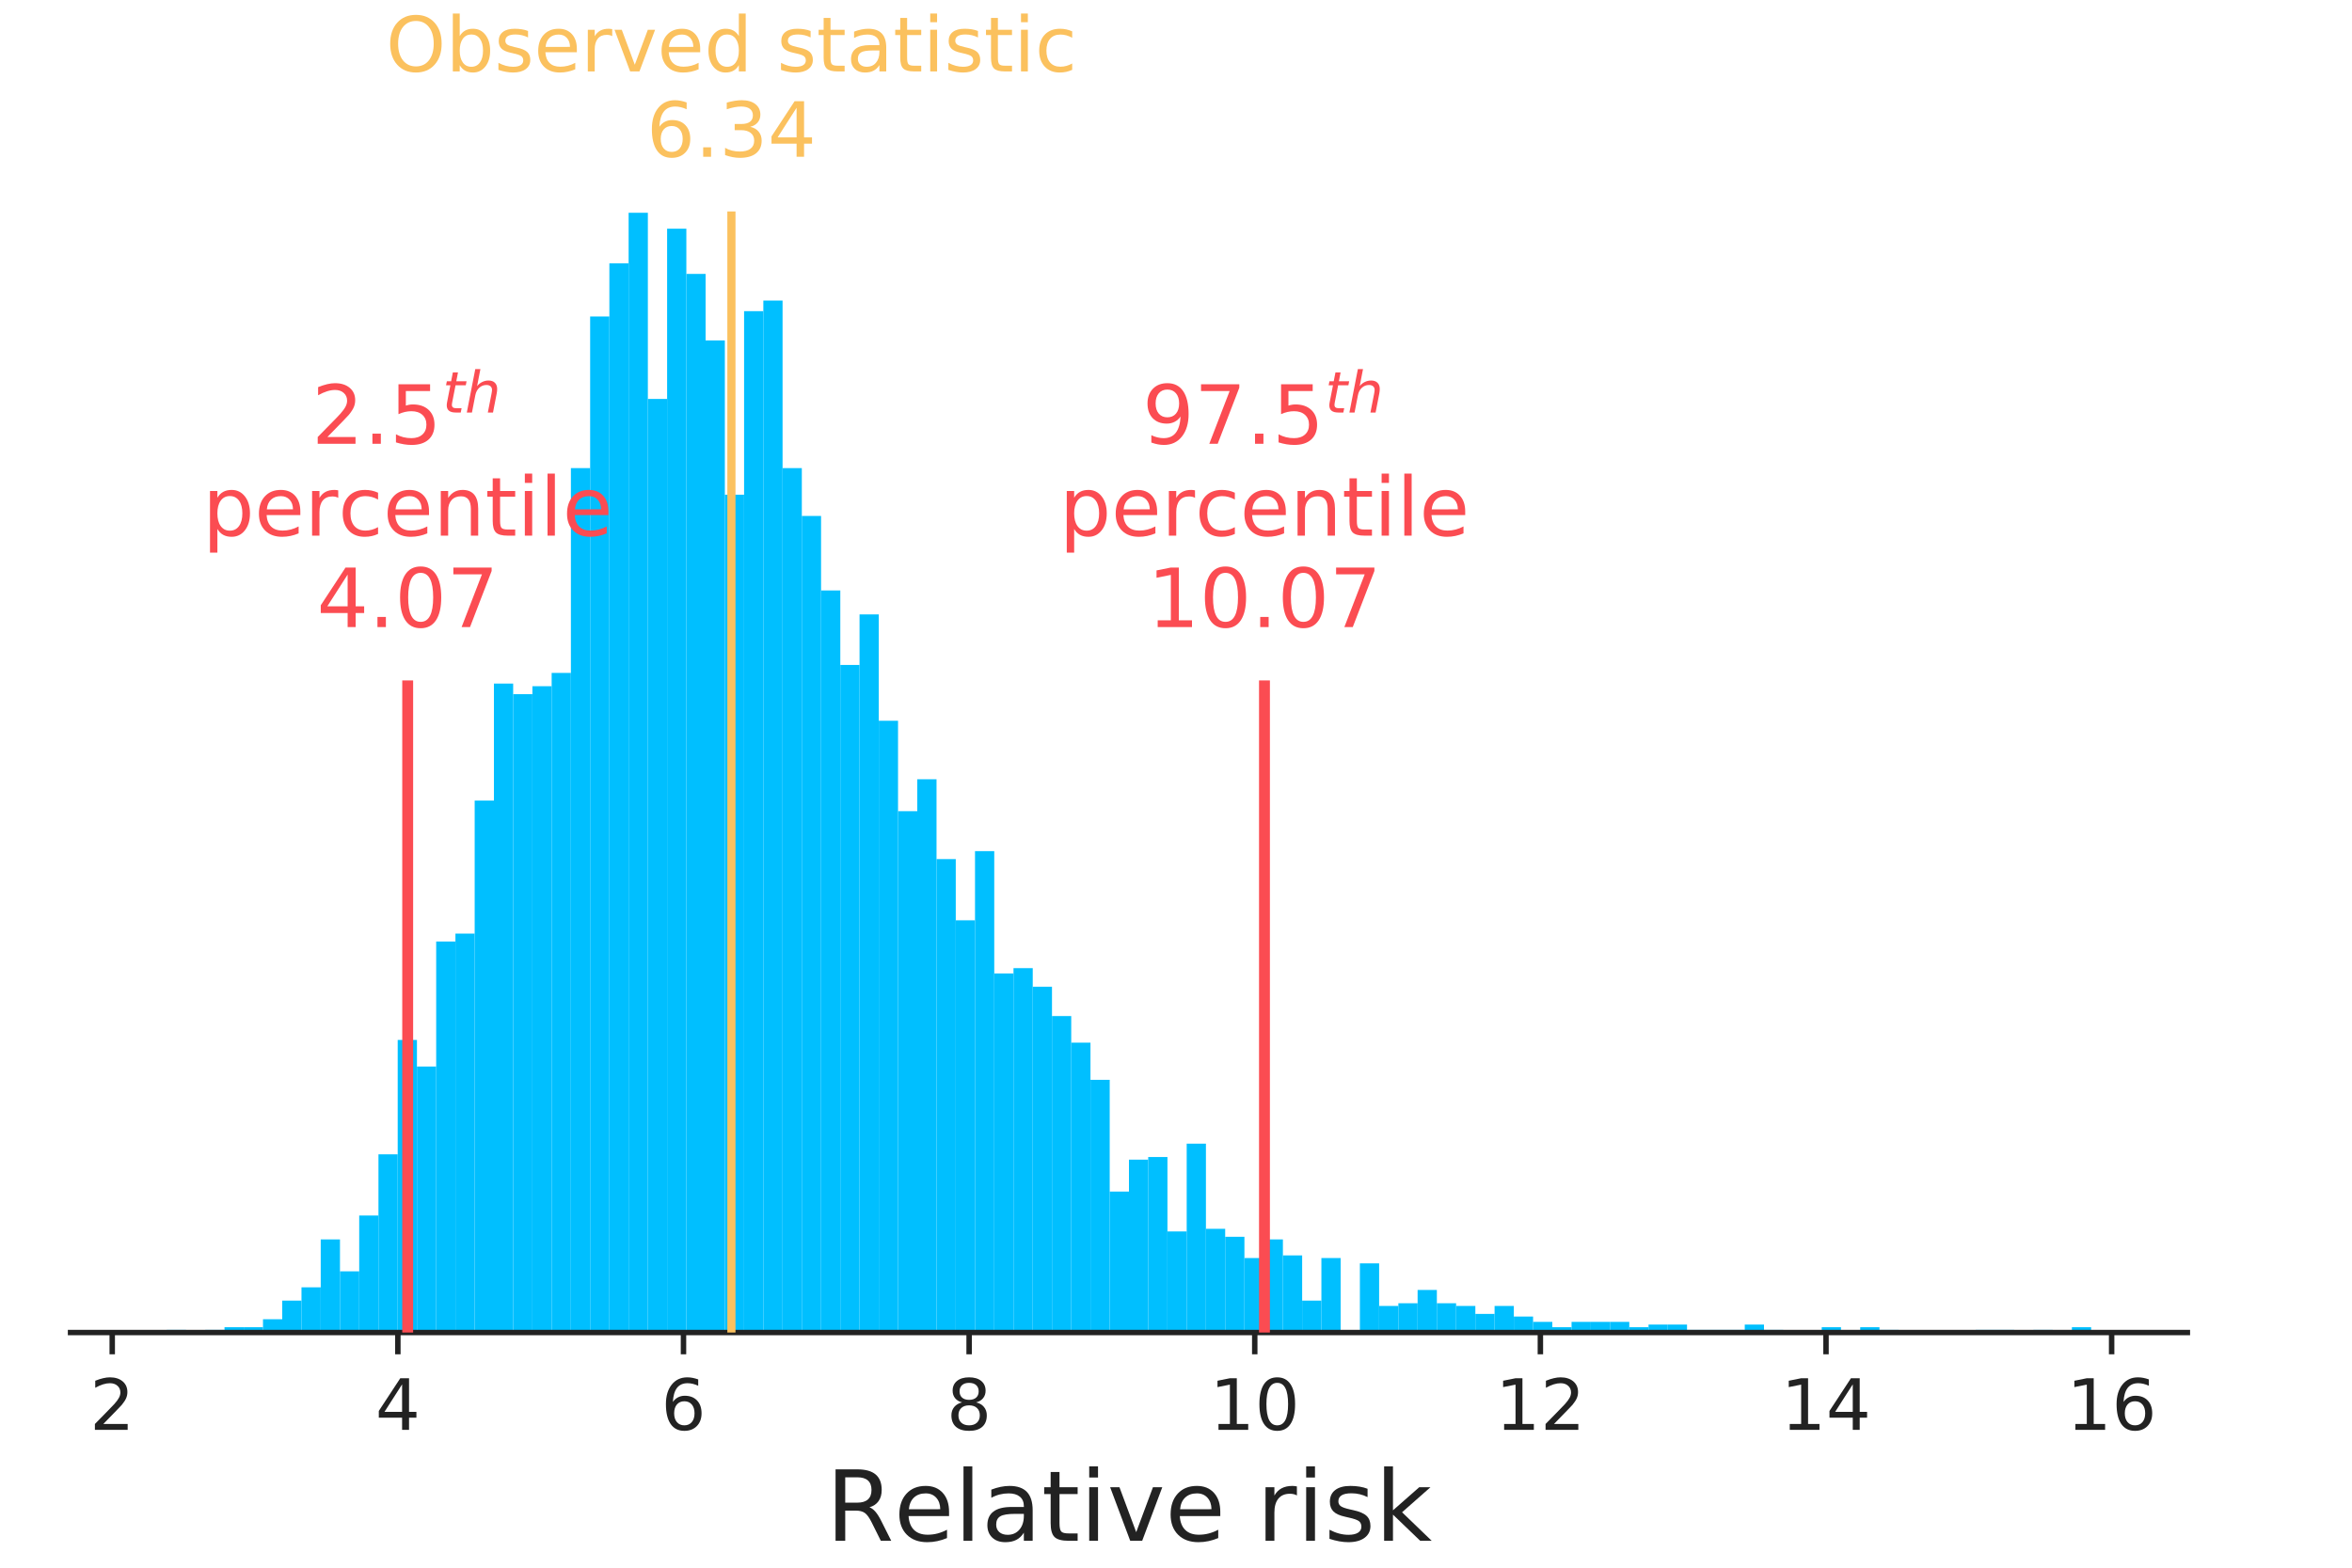 <?xml version="1.0" encoding="utf-8" standalone="no"?>
<!DOCTYPE svg PUBLIC "-//W3C//DTD SVG 1.1//EN"
  "http://www.w3.org/Graphics/SVG/1.1/DTD/svg11.dtd">
<!-- Created with matplotlib (http://matplotlib.org/) -->
<svg height="288pt" version="1.1" viewBox="0 0 432 288" width="432pt" xmlns="http://www.w3.org/2000/svg" xmlns:xlink="http://www.w3.org/1999/xlink">
 <defs>
  <style type="text/css">
*{stroke-linecap:butt;stroke-linejoin:round;}
  </style>
 </defs>
 <g id="figure_1">
  <g id="patch_1">
   <path d="M 0 288 
L 432 288 
L 432 0 
L 0 0 
z
" style="fill:none;"/>
  </g>
  <g id="axes_1">
   <g id="patch_2">
    <path d="M 12.96 244.8 
L 401.76 244.8 
L 401.76 28.8 
L 12.96 28.8 
z
" style="fill:none;"/>
   </g>
   <g id="patch_3">
    <path clip-path="url(#pd094a8120e)" d="M 30.633 244.8 
L 34.167 244.8 
L 34.167 244.311 
L 30.633 244.311 
z
" style="fill:#00bfff;"/>
   </g>
   <g id="patch_4">
    <path clip-path="url(#pd094a8120e)" d="M 34.167 244.8 
L 37.702 244.8 
L 37.702 244.8 
L 34.167 244.8 
z
" style="fill:#00bfff;"/>
   </g>
   <g id="patch_5">
    <path clip-path="url(#pd094a8120e)" d="M 37.702 244.8 
L 41.236 244.8 
L 41.236 244.311 
L 37.702 244.311 
z
" style="fill:#00bfff;"/>
   </g>
   <g id="patch_6">
    <path clip-path="url(#pd094a8120e)" d="M 41.236 244.8 
L 44.771 244.8 
L 44.771 243.823 
L 41.236 243.823 
z
" style="fill:#00bfff;"/>
   </g>
   <g id="patch_7">
    <path clip-path="url(#pd094a8120e)" d="M 44.771 244.8 
L 48.305 244.8 
L 48.305 243.823 
L 44.771 243.823 
z
" style="fill:#00bfff;"/>
   </g>
   <g id="patch_8">
    <path clip-path="url(#pd094a8120e)" d="M 48.305 244.8 
L 51.84 244.8 
L 51.84 242.357 
L 48.305 242.357 
z
" style="fill:#00bfff;"/>
   </g>
   <g id="patch_9">
    <path clip-path="url(#pd094a8120e)" d="M 51.84 244.8 
L 55.375 244.8 
L 55.375 238.936 
L 51.84 238.936 
z
" style="fill:#00bfff;"/>
   </g>
   <g id="patch_10">
    <path clip-path="url(#pd094a8120e)" d="M 55.375 244.8 
L 58.909 244.8 
L 58.909 236.493 
L 55.375 236.493 
z
" style="fill:#00bfff;"/>
   </g>
   <g id="patch_11">
    <path clip-path="url(#pd094a8120e)" d="M 58.909 244.8 
L 62.444 244.8 
L 62.444 227.698 
L 58.909 227.698 
z
" style="fill:#00bfff;"/>
   </g>
   <g id="patch_12">
    <path clip-path="url(#pd094a8120e)" d="M 62.444 244.8 
L 65.978 244.8 
L 65.978 233.561 
L 62.444 233.561 
z
" style="fill:#00bfff;"/>
   </g>
   <g id="patch_13">
    <path clip-path="url(#pd094a8120e)" d="M 65.978 244.8 
L 69.513 244.8 
L 69.513 223.3 
L 65.978 223.3 
z
" style="fill:#00bfff;"/>
   </g>
   <g id="patch_14">
    <path clip-path="url(#pd094a8120e)" d="M 69.513 244.8 
L 73.047 244.8 
L 73.047 212.062 
L 69.513 212.062 
z
" style="fill:#00bfff;"/>
   </g>
   <g id="patch_15">
    <path clip-path="url(#pd094a8120e)" d="M 73.047 244.8 
L 76.582 244.8 
L 76.582 191.05 
L 73.047 191.05 
z
" style="fill:#00bfff;"/>
   </g>
   <g id="patch_16">
    <path clip-path="url(#pd094a8120e)" d="M 76.582 244.8 
L 80.116 244.8 
L 80.116 195.937 
L 76.582 195.937 
z
" style="fill:#00bfff;"/>
   </g>
   <g id="patch_17">
    <path clip-path="url(#pd094a8120e)" d="M 80.116 244.8 
L 83.651 244.8 
L 83.651 172.971 
L 80.116 172.971 
z
" style="fill:#00bfff;"/>
   </g>
   <g id="patch_18">
    <path clip-path="url(#pd094a8120e)" d="M 83.651 244.8 
L 87.185 244.8 
L 87.185 171.505 
L 83.651 171.505 
z
" style="fill:#00bfff;"/>
   </g>
   <g id="patch_19">
    <path clip-path="url(#pd094a8120e)" d="M 87.185 244.8 
L 90.72 244.8 
L 90.72 147.073 
L 87.185 147.073 
z
" style="fill:#00bfff;"/>
   </g>
   <g id="patch_20">
    <path clip-path="url(#pd094a8120e)" d="M 90.72 244.8 
L 94.255 244.8 
L 94.255 125.574 
L 90.72 125.574 
z
" style="fill:#00bfff;"/>
   </g>
   <g id="patch_21">
    <path clip-path="url(#pd094a8120e)" d="M 94.255 244.8 
L 97.789 244.8 
L 97.789 127.528 
L 94.255 127.528 
z
" style="fill:#00bfff;"/>
   </g>
   <g id="patch_22">
    <path clip-path="url(#pd094a8120e)" d="M 97.789 244.8 
L 101.324 244.8 
L 101.324 126.062 
L 97.789 126.062 
z
" style="fill:#00bfff;"/>
   </g>
   <g id="patch_23">
    <path clip-path="url(#pd094a8120e)" d="M 101.324 244.8 
L 104.858 244.8 
L 104.858 123.619 
L 101.324 123.619 
z
" style="fill:#00bfff;"/>
   </g>
   <g id="patch_24">
    <path clip-path="url(#pd094a8120e)" d="M 104.858 244.8 
L 108.393 244.8 
L 108.393 85.994 
L 104.858 85.994 
z
" style="fill:#00bfff;"/>
   </g>
   <g id="patch_25">
    <path clip-path="url(#pd094a8120e)" d="M 108.393 244.8 
L 111.927 244.8 
L 111.927 58.142 
L 108.393 58.142 
z
" style="fill:#00bfff;"/>
   </g>
   <g id="patch_26">
    <path clip-path="url(#pd094a8120e)" d="M 111.927 244.8 
L 115.462 244.8 
L 115.462 48.37 
L 111.927 48.37 
z
" style="fill:#00bfff;"/>
   </g>
   <g id="patch_27">
    <path clip-path="url(#pd094a8120e)" d="M 115.462 244.8 
L 118.996 244.8 
L 118.996 39.086 
L 115.462 39.086 
z
" style="fill:#00bfff;"/>
   </g>
   <g id="patch_28">
    <path clip-path="url(#pd094a8120e)" d="M 118.996 244.8 
L 122.531 244.8 
L 122.531 73.29 
L 118.996 73.29 
z
" style="fill:#00bfff;"/>
   </g>
   <g id="patch_29">
    <path clip-path="url(#pd094a8120e)" d="M 122.531 244.8 
L 126.065 244.8 
L 126.065 42.018 
L 122.531 42.018 
z
" style="fill:#00bfff;"/>
   </g>
   <g id="patch_30">
    <path clip-path="url(#pd094a8120e)" d="M 126.065 244.8 
L 129.6 244.8 
L 129.6 50.324 
L 126.065 50.324 
z
" style="fill:#00bfff;"/>
   </g>
   <g id="patch_31">
    <path clip-path="url(#pd094a8120e)" d="M 129.6 244.8 
L 133.135 244.8 
L 133.135 62.54 
L 129.6 62.54 
z
" style="fill:#00bfff;"/>
   </g>
   <g id="patch_32">
    <path clip-path="url(#pd094a8120e)" d="M 133.135 244.8 
L 136.669 244.8 
L 136.669 90.881 
L 133.135 90.881 
z
" style="fill:#00bfff;"/>
   </g>
   <g id="patch_33">
    <path clip-path="url(#pd094a8120e)" d="M 136.669 244.8 
L 140.204 244.8 
L 140.204 57.165 
L 136.669 57.165 
z
" style="fill:#00bfff;"/>
   </g>
   <g id="patch_34">
    <path clip-path="url(#pd094a8120e)" d="M 140.204 244.8 
L 143.738 244.8 
L 143.738 55.211 
L 140.204 55.211 
z
" style="fill:#00bfff;"/>
   </g>
   <g id="patch_35">
    <path clip-path="url(#pd094a8120e)" d="M 143.738 244.8 
L 147.273 244.8 
L 147.273 85.994 
L 143.738 85.994 
z
" style="fill:#00bfff;"/>
   </g>
   <g id="patch_36">
    <path clip-path="url(#pd094a8120e)" d="M 147.273 244.8 
L 150.807 244.8 
L 150.807 94.79 
L 147.273 94.79 
z
" style="fill:#00bfff;"/>
   </g>
   <g id="patch_37">
    <path clip-path="url(#pd094a8120e)" d="M 150.807 244.8 
L 154.342 244.8 
L 154.342 108.472 
L 150.807 108.472 
z
" style="fill:#00bfff;"/>
   </g>
   <g id="patch_38">
    <path clip-path="url(#pd094a8120e)" d="M 154.342 244.8 
L 157.876 244.8 
L 157.876 122.153 
L 154.342 122.153 
z
" style="fill:#00bfff;"/>
   </g>
   <g id="patch_39">
    <path clip-path="url(#pd094a8120e)" d="M 157.876 244.8 
L 161.411 244.8 
L 161.411 112.869 
L 157.876 112.869 
z
" style="fill:#00bfff;"/>
   </g>
   <g id="patch_40">
    <path clip-path="url(#pd094a8120e)" d="M 161.411 244.8 
L 164.945 244.8 
L 164.945 132.415 
L 161.411 132.415 
z
" style="fill:#00bfff;"/>
   </g>
   <g id="patch_41">
    <path clip-path="url(#pd094a8120e)" d="M 164.945 244.8 
L 168.48 244.8 
L 168.48 149.028 
L 164.945 149.028 
z
" style="fill:#00bfff;"/>
   </g>
   <g id="patch_42">
    <path clip-path="url(#pd094a8120e)" d="M 168.48 244.8 
L 172.015 244.8 
L 172.015 143.164 
L 168.48 143.164 
z
" style="fill:#00bfff;"/>
   </g>
   <g id="patch_43">
    <path clip-path="url(#pd094a8120e)" d="M 172.015 244.8 
L 175.549 244.8 
L 175.549 157.823 
L 172.015 157.823 
z
" style="fill:#00bfff;"/>
   </g>
   <g id="patch_44">
    <path clip-path="url(#pd094a8120e)" d="M 175.549 244.8 
L 179.084 244.8 
L 179.084 169.062 
L 175.549 169.062 
z
" style="fill:#00bfff;"/>
   </g>
   <g id="patch_45">
    <path clip-path="url(#pd094a8120e)" d="M 179.084 244.8 
L 182.618 244.8 
L 182.618 156.358 
L 179.084 156.358 
z
" style="fill:#00bfff;"/>
   </g>
   <g id="patch_46">
    <path clip-path="url(#pd094a8120e)" d="M 182.618 244.8 
L 186.153 244.8 
L 186.153 178.835 
L 182.618 178.835 
z
" style="fill:#00bfff;"/>
   </g>
   <g id="patch_47">
    <path clip-path="url(#pd094a8120e)" d="M 186.153 244.8 
L 189.687 244.8 
L 189.687 177.857 
L 186.153 177.857 
z
" style="fill:#00bfff;"/>
   </g>
   <g id="patch_48">
    <path clip-path="url(#pd094a8120e)" d="M 189.687 244.8 
L 193.222 244.8 
L 193.222 181.278 
L 189.687 181.278 
z
" style="fill:#00bfff;"/>
   </g>
   <g id="patch_49">
    <path clip-path="url(#pd094a8120e)" d="M 193.222 244.8 
L 196.756 244.8 
L 196.756 186.653 
L 193.222 186.653 
z
" style="fill:#00bfff;"/>
   </g>
   <g id="patch_50">
    <path clip-path="url(#pd094a8120e)" d="M 196.756 244.8 
L 200.291 244.8 
L 200.291 191.539 
L 196.756 191.539 
z
" style="fill:#00bfff;"/>
   </g>
   <g id="patch_51">
    <path clip-path="url(#pd094a8120e)" d="M 200.291 244.8 
L 203.825 244.8 
L 203.825 198.38 
L 200.291 198.38 
z
" style="fill:#00bfff;"/>
   </g>
   <g id="patch_52">
    <path clip-path="url(#pd094a8120e)" d="M 203.825 244.8 
L 207.36 244.8 
L 207.36 218.902 
L 203.825 218.902 
z
" style="fill:#00bfff;"/>
   </g>
   <g id="patch_53">
    <path clip-path="url(#pd094a8120e)" d="M 207.36 244.8 
L 210.895 244.8 
L 210.895 213.039 
L 207.36 213.039 
z
" style="fill:#00bfff;"/>
   </g>
   <g id="patch_54">
    <path clip-path="url(#pd094a8120e)" d="M 210.895 244.8 
L 214.429 244.8 
L 214.429 212.55 
L 210.895 212.55 
z
" style="fill:#00bfff;"/>
   </g>
   <g id="patch_55">
    <path clip-path="url(#pd094a8120e)" d="M 214.429 244.8 
L 217.964 244.8 
L 217.964 226.232 
L 214.429 226.232 
z
" style="fill:#00bfff;"/>
   </g>
   <g id="patch_56">
    <path clip-path="url(#pd094a8120e)" d="M 217.964 244.8 
L 221.498 244.8 
L 221.498 210.107 
L 217.964 210.107 
z
" style="fill:#00bfff;"/>
   </g>
   <g id="patch_57">
    <path clip-path="url(#pd094a8120e)" d="M 221.498 244.8 
L 225.033 244.8 
L 225.033 225.743 
L 221.498 225.743 
z
" style="fill:#00bfff;"/>
   </g>
   <g id="patch_58">
    <path clip-path="url(#pd094a8120e)" d="M 225.033 244.8 
L 228.567 244.8 
L 228.567 227.209 
L 225.033 227.209 
z
" style="fill:#00bfff;"/>
   </g>
   <g id="patch_59">
    <path clip-path="url(#pd094a8120e)" d="M 228.567 244.8 
L 232.102 244.8 
L 232.102 231.118 
L 228.567 231.118 
z
" style="fill:#00bfff;"/>
   </g>
   <g id="patch_60">
    <path clip-path="url(#pd094a8120e)" d="M 232.102 244.8 
L 235.636 244.8 
L 235.636 227.698 
L 232.102 227.698 
z
" style="fill:#00bfff;"/>
   </g>
   <g id="patch_61">
    <path clip-path="url(#pd094a8120e)" d="M 235.636 244.8 
L 239.171 244.8 
L 239.171 230.63 
L 235.636 230.63 
z
" style="fill:#00bfff;"/>
   </g>
   <g id="patch_62">
    <path clip-path="url(#pd094a8120e)" d="M 239.171 244.8 
L 242.705 244.8 
L 242.705 238.936 
L 239.171 238.936 
z
" style="fill:#00bfff;"/>
   </g>
   <g id="patch_63">
    <path clip-path="url(#pd094a8120e)" d="M 242.705 244.8 
L 246.24 244.8 
L 246.24 231.118 
L 242.705 231.118 
z
" style="fill:#00bfff;"/>
   </g>
   <g id="patch_64">
    <path clip-path="url(#pd094a8120e)" d="M 246.24 244.8 
L 249.775 244.8 
L 249.775 244.8 
L 246.24 244.8 
z
" style="fill:#00bfff;"/>
   </g>
   <g id="patch_65">
    <path clip-path="url(#pd094a8120e)" d="M 249.775 244.8 
L 253.309 244.8 
L 253.309 232.096 
L 249.775 232.096 
z
" style="fill:#00bfff;"/>
   </g>
   <g id="patch_66">
    <path clip-path="url(#pd094a8120e)" d="M 253.309 244.8 
L 256.844 244.8 
L 256.844 239.914 
L 253.309 239.914 
z
" style="fill:#00bfff;"/>
   </g>
   <g id="patch_67">
    <path clip-path="url(#pd094a8120e)" d="M 256.844 244.8 
L 260.378 244.8 
L 260.378 239.425 
L 256.844 239.425 
z
" style="fill:#00bfff;"/>
   </g>
   <g id="patch_68">
    <path clip-path="url(#pd094a8120e)" d="M 260.378 244.8 
L 263.913 244.8 
L 263.913 236.982 
L 260.378 236.982 
z
" style="fill:#00bfff;"/>
   </g>
   <g id="patch_69">
    <path clip-path="url(#pd094a8120e)" d="M 263.913 244.8 
L 267.447 244.8 
L 267.447 239.425 
L 263.913 239.425 
z
" style="fill:#00bfff;"/>
   </g>
   <g id="patch_70">
    <path clip-path="url(#pd094a8120e)" d="M 267.447 244.8 
L 270.982 244.8 
L 270.982 239.914 
L 267.447 239.914 
z
" style="fill:#00bfff;"/>
   </g>
   <g id="patch_71">
    <path clip-path="url(#pd094a8120e)" d="M 270.982 244.8 
L 274.516 244.8 
L 274.516 241.38 
L 270.982 241.38 
z
" style="fill:#00bfff;"/>
   </g>
   <g id="patch_72">
    <path clip-path="url(#pd094a8120e)" d="M 274.516 244.8 
L 278.051 244.8 
L 278.051 239.914 
L 274.516 239.914 
z
" style="fill:#00bfff;"/>
   </g>
   <g id="patch_73">
    <path clip-path="url(#pd094a8120e)" d="M 278.051 244.8 
L 281.585 244.8 
L 281.585 241.868 
L 278.051 241.868 
z
" style="fill:#00bfff;"/>
   </g>
   <g id="patch_74">
    <path clip-path="url(#pd094a8120e)" d="M 281.585 244.8 
L 285.12 244.8 
L 285.12 242.845 
L 281.585 242.845 
z
" style="fill:#00bfff;"/>
   </g>
   <g id="patch_75">
    <path clip-path="url(#pd094a8120e)" d="M 285.12 244.8 
L 288.655 244.8 
L 288.655 243.823 
L 285.12 243.823 
z
" style="fill:#00bfff;"/>
   </g>
   <g id="patch_76">
    <path clip-path="url(#pd094a8120e)" d="M 288.655 244.8 
L 292.189 244.8 
L 292.189 242.845 
L 288.655 242.845 
z
" style="fill:#00bfff;"/>
   </g>
   <g id="patch_77">
    <path clip-path="url(#pd094a8120e)" d="M 292.189 244.8 
L 295.724 244.8 
L 295.724 242.845 
L 292.189 242.845 
z
" style="fill:#00bfff;"/>
   </g>
   <g id="patch_78">
    <path clip-path="url(#pd094a8120e)" d="M 295.724 244.8 
L 299.258 244.8 
L 299.258 242.845 
L 295.724 242.845 
z
" style="fill:#00bfff;"/>
   </g>
   <g id="patch_79">
    <path clip-path="url(#pd094a8120e)" d="M 299.258 244.8 
L 302.793 244.8 
L 302.793 243.823 
L 299.258 243.823 
z
" style="fill:#00bfff;"/>
   </g>
   <g id="patch_80">
    <path clip-path="url(#pd094a8120e)" d="M 302.793 244.8 
L 306.327 244.8 
L 306.327 243.334 
L 302.793 243.334 
z
" style="fill:#00bfff;"/>
   </g>
   <g id="patch_81">
    <path clip-path="url(#pd094a8120e)" d="M 306.327 244.8 
L 309.862 244.8 
L 309.862 243.334 
L 306.327 243.334 
z
" style="fill:#00bfff;"/>
   </g>
   <g id="patch_82">
    <path clip-path="url(#pd094a8120e)" d="M 309.862 244.8 
L 313.396 244.8 
L 313.396 244.311 
L 309.862 244.311 
z
" style="fill:#00bfff;"/>
   </g>
   <g id="patch_83">
    <path clip-path="url(#pd094a8120e)" d="M 313.396 244.8 
L 316.931 244.8 
L 316.931 244.311 
L 313.396 244.311 
z
" style="fill:#00bfff;"/>
   </g>
   <g id="patch_84">
    <path clip-path="url(#pd094a8120e)" d="M 316.931 244.8 
L 320.465 244.8 
L 320.465 244.311 
L 316.931 244.311 
z
" style="fill:#00bfff;"/>
   </g>
   <g id="patch_85">
    <path clip-path="url(#pd094a8120e)" d="M 320.465 244.8 
L 324 244.8 
L 324 243.334 
L 320.465 243.334 
z
" style="fill:#00bfff;"/>
   </g>
   <g id="patch_86">
    <path clip-path="url(#pd094a8120e)" d="M 324 244.8 
L 327.535 244.8 
L 327.535 244.311 
L 324 244.311 
z
" style="fill:#00bfff;"/>
   </g>
   <g id="patch_87">
    <path clip-path="url(#pd094a8120e)" d="M 327.535 244.8 
L 331.069 244.8 
L 331.069 244.8 
L 327.535 244.8 
z
" style="fill:#00bfff;"/>
   </g>
   <g id="patch_88">
    <path clip-path="url(#pd094a8120e)" d="M 331.069 244.8 
L 334.604 244.8 
L 334.604 244.8 
L 331.069 244.8 
z
" style="fill:#00bfff;"/>
   </g>
   <g id="patch_89">
    <path clip-path="url(#pd094a8120e)" d="M 334.604 244.8 
L 338.138 244.8 
L 338.138 243.823 
L 334.604 243.823 
z
" style="fill:#00bfff;"/>
   </g>
   <g id="patch_90">
    <path clip-path="url(#pd094a8120e)" d="M 338.138 244.8 
L 341.673 244.8 
L 341.673 244.8 
L 338.138 244.8 
z
" style="fill:#00bfff;"/>
   </g>
   <g id="patch_91">
    <path clip-path="url(#pd094a8120e)" d="M 341.673 244.8 
L 345.207 244.8 
L 345.207 243.823 
L 341.673 243.823 
z
" style="fill:#00bfff;"/>
   </g>
   <g id="patch_92">
    <path clip-path="url(#pd094a8120e)" d="M 345.207 244.8 
L 348.742 244.8 
L 348.742 244.311 
L 345.207 244.311 
z
" style="fill:#00bfff;"/>
   </g>
   <g id="patch_93">
    <path clip-path="url(#pd094a8120e)" d="M 348.742 244.8 
L 352.276 244.8 
L 352.276 244.8 
L 348.742 244.8 
z
" style="fill:#00bfff;"/>
   </g>
   <g id="patch_94">
    <path clip-path="url(#pd094a8120e)" d="M 352.276 244.8 
L 355.811 244.8 
L 355.811 244.8 
L 352.276 244.8 
z
" style="fill:#00bfff;"/>
   </g>
   <g id="patch_95">
    <path clip-path="url(#pd094a8120e)" d="M 355.811 244.8 
L 359.345 244.8 
L 359.345 244.8 
L 355.811 244.8 
z
" style="fill:#00bfff;"/>
   </g>
   <g id="patch_96">
    <path clip-path="url(#pd094a8120e)" d="M 359.345 244.8 
L 362.88 244.8 
L 362.88 244.8 
L 359.345 244.8 
z
" style="fill:#00bfff;"/>
   </g>
   <g id="patch_97">
    <path clip-path="url(#pd094a8120e)" d="M 362.88 244.8 
L 366.415 244.8 
L 366.415 244.311 
L 362.88 244.311 
z
" style="fill:#00bfff;"/>
   </g>
   <g id="patch_98">
    <path clip-path="url(#pd094a8120e)" d="M 366.415 244.8 
L 369.949 244.8 
L 369.949 244.311 
L 366.415 244.311 
z
" style="fill:#00bfff;"/>
   </g>
   <g id="patch_99">
    <path clip-path="url(#pd094a8120e)" d="M 369.949 244.8 
L 373.484 244.8 
L 373.484 244.8 
L 369.949 244.8 
z
" style="fill:#00bfff;"/>
   </g>
   <g id="patch_100">
    <path clip-path="url(#pd094a8120e)" d="M 373.484 244.8 
L 377.018 244.8 
L 377.018 244.311 
L 373.484 244.311 
z
" style="fill:#00bfff;"/>
   </g>
   <g id="patch_101">
    <path clip-path="url(#pd094a8120e)" d="M 377.018 244.8 
L 380.553 244.8 
L 380.553 244.8 
L 377.018 244.8 
z
" style="fill:#00bfff;"/>
   </g>
   <g id="patch_102">
    <path clip-path="url(#pd094a8120e)" d="M 380.553 244.8 
L 384.087 244.8 
L 384.087 243.823 
L 380.553 243.823 
z
" style="fill:#00bfff;"/>
   </g>
   <g id="matplotlib.axis_1">
    <g id="xtick_1">
     <g id="line2d_1">
      <defs>
       <path d="M 0 0 
L 0 4 
" id="m9a5d78e20a" style="stroke:#222222;"/>
      </defs>
      <g>
       <use style="fill:#222222;stroke:#222222;" x="20.614" xlink:href="#m9a5d78e20a" y="244.8"/>
      </g>
     </g>
     <g id="text_1">
      <!-- 2 -->
      <defs>
       <path d="M 19.188 8.297 
L 53.609 8.297 
L 53.609 0 
L 7.328 0 
L 7.328 8.297 
Q 12.938 14.109 22.625 23.891 
Q 32.328 33.688 34.812 36.531 
Q 39.547 41.844 41.422 45.531 
Q 43.312 49.219 43.312 52.781 
Q 43.312 58.594 39.234 62.25 
Q 35.156 65.922 28.609 65.922 
Q 23.969 65.922 18.812 64.312 
Q 13.672 62.703 7.812 59.422 
L 7.812 69.391 
Q 13.766 71.781 18.938 73 
Q 24.125 74.219 28.422 74.219 
Q 39.75 74.219 46.484 68.547 
Q 53.219 62.891 53.219 53.422 
Q 53.219 48.922 51.531 44.891 
Q 49.859 40.875 45.406 35.406 
Q 44.188 33.984 37.641 27.219 
Q 31.109 20.453 19.188 8.297 
z
" id="DejaVuSans-32"/>
      </defs>
      <g style="fill:#222222;" transform="translate(16.479 262.678)scale(0.13 -0.13)">
       <use xlink:href="#DejaVuSans-32"/>
      </g>
     </g>
    </g>
    <g id="xtick_2">
     <g id="line2d_2">
      <g>
       <use style="fill:#222222;stroke:#222222;" x="73.077" xlink:href="#m9a5d78e20a" y="244.8"/>
      </g>
     </g>
     <g id="text_2">
      <!-- 4 -->
      <defs>
       <path d="M 37.797 64.312 
L 12.891 25.391 
L 37.797 25.391 
z
M 35.203 72.906 
L 47.609 72.906 
L 47.609 25.391 
L 58.016 25.391 
L 58.016 17.188 
L 47.609 17.188 
L 47.609 0 
L 37.797 0 
L 37.797 17.188 
L 4.891 17.188 
L 4.891 26.703 
z
" id="DejaVuSans-34"/>
      </defs>
      <g style="fill:#222222;" transform="translate(68.941 262.678)scale(0.13 -0.13)">
       <use xlink:href="#DejaVuSans-34"/>
      </g>
     </g>
    </g>
    <g id="xtick_3">
     <g id="line2d_3">
      <g>
       <use style="fill:#222222;stroke:#222222;" x="125.54" xlink:href="#m9a5d78e20a" y="244.8"/>
      </g>
     </g>
     <g id="text_3">
      <!-- 6 -->
      <defs>
       <path d="M 33.016 40.375 
Q 26.375 40.375 22.484 35.828 
Q 18.609 31.297 18.609 23.391 
Q 18.609 15.531 22.484 10.953 
Q 26.375 6.391 33.016 6.391 
Q 39.656 6.391 43.531 10.953 
Q 47.406 15.531 47.406 23.391 
Q 47.406 31.297 43.531 35.828 
Q 39.656 40.375 33.016 40.375 
z
M 52.594 71.297 
L 52.594 62.312 
Q 48.875 64.062 45.094 64.984 
Q 41.312 65.922 37.594 65.922 
Q 27.828 65.922 22.672 59.328 
Q 17.531 52.734 16.797 39.406 
Q 19.672 43.656 24.016 45.922 
Q 28.375 48.188 33.594 48.188 
Q 44.578 48.188 50.953 41.516 
Q 57.328 34.859 57.328 23.391 
Q 57.328 12.156 50.688 5.359 
Q 44.047 -1.422 33.016 -1.422 
Q 20.359 -1.422 13.672 8.266 
Q 6.984 17.969 6.984 36.375 
Q 6.984 53.656 15.188 63.938 
Q 23.391 74.219 37.203 74.219 
Q 40.922 74.219 44.703 73.484 
Q 48.484 72.75 52.594 71.297 
z
" id="DejaVuSans-36"/>
      </defs>
      <g style="fill:#222222;" transform="translate(121.404 262.678)scale(0.13 -0.13)">
       <use xlink:href="#DejaVuSans-36"/>
      </g>
     </g>
    </g>
    <g id="xtick_4">
     <g id="line2d_4">
      <g>
       <use style="fill:#222222;stroke:#222222;" x="178.002" xlink:href="#m9a5d78e20a" y="244.8"/>
      </g>
     </g>
     <g id="text_4">
      <!-- 8 -->
      <defs>
       <path d="M 31.781 34.625 
Q 24.75 34.625 20.719 30.859 
Q 16.703 27.094 16.703 20.516 
Q 16.703 13.922 20.719 10.156 
Q 24.75 6.391 31.781 6.391 
Q 38.812 6.391 42.859 10.172 
Q 46.922 13.969 46.922 20.516 
Q 46.922 27.094 42.891 30.859 
Q 38.875 34.625 31.781 34.625 
z
M 21.922 38.812 
Q 15.578 40.375 12.031 44.719 
Q 8.5 49.078 8.5 55.328 
Q 8.5 64.062 14.719 69.141 
Q 20.953 74.219 31.781 74.219 
Q 42.672 74.219 48.875 69.141 
Q 55.078 64.062 55.078 55.328 
Q 55.078 49.078 51.531 44.719 
Q 48 40.375 41.703 38.812 
Q 48.828 37.156 52.797 32.312 
Q 56.781 27.484 56.781 20.516 
Q 56.781 9.906 50.312 4.234 
Q 43.844 -1.422 31.781 -1.422 
Q 19.734 -1.422 13.25 4.234 
Q 6.781 9.906 6.781 20.516 
Q 6.781 27.484 10.781 32.312 
Q 14.797 37.156 21.922 38.812 
z
M 18.312 54.391 
Q 18.312 48.734 21.844 45.562 
Q 25.391 42.391 31.781 42.391 
Q 38.141 42.391 41.719 45.562 
Q 45.312 48.734 45.312 54.391 
Q 45.312 60.062 41.719 63.234 
Q 38.141 66.406 31.781 66.406 
Q 25.391 66.406 21.844 63.234 
Q 18.312 60.062 18.312 54.391 
z
" id="DejaVuSans-38"/>
      </defs>
      <g style="fill:#222222;" transform="translate(173.867 262.678)scale(0.13 -0.13)">
       <use xlink:href="#DejaVuSans-38"/>
      </g>
     </g>
    </g>
    <g id="xtick_5">
     <g id="line2d_5">
      <g>
       <use style="fill:#222222;stroke:#222222;" x="230.465" xlink:href="#m9a5d78e20a" y="244.8"/>
      </g>
     </g>
     <g id="text_5">
      <!-- 10 -->
      <defs>
       <path d="M 12.406 8.297 
L 28.516 8.297 
L 28.516 63.922 
L 10.984 60.406 
L 10.984 69.391 
L 28.422 72.906 
L 38.281 72.906 
L 38.281 8.297 
L 54.391 8.297 
L 54.391 0 
L 12.406 0 
z
" id="DejaVuSans-31"/>
       <path d="M 31.781 66.406 
Q 24.172 66.406 20.328 58.906 
Q 16.5 51.422 16.5 36.375 
Q 16.5 21.391 20.328 13.891 
Q 24.172 6.391 31.781 6.391 
Q 39.453 6.391 43.281 13.891 
Q 47.125 21.391 47.125 36.375 
Q 47.125 51.422 43.281 58.906 
Q 39.453 66.406 31.781 66.406 
z
M 31.781 74.219 
Q 44.047 74.219 50.516 64.516 
Q 56.984 54.828 56.984 36.375 
Q 56.984 17.969 50.516 8.266 
Q 44.047 -1.422 31.781 -1.422 
Q 19.531 -1.422 13.062 8.266 
Q 6.594 17.969 6.594 36.375 
Q 6.594 54.828 13.062 64.516 
Q 19.531 74.219 31.781 74.219 
z
" id="DejaVuSans-30"/>
      </defs>
      <g style="fill:#222222;" transform="translate(222.193 262.678)scale(0.13 -0.13)">
       <use xlink:href="#DejaVuSans-31"/>
       <use x="63.623" xlink:href="#DejaVuSans-30"/>
      </g>
     </g>
    </g>
    <g id="xtick_6">
     <g id="line2d_6">
      <g>
       <use style="fill:#222222;stroke:#222222;" x="282.927" xlink:href="#m9a5d78e20a" y="244.8"/>
      </g>
     </g>
     <g id="text_6">
      <!-- 12 -->
      <g style="fill:#222222;" transform="translate(274.656 262.678)scale(0.13 -0.13)">
       <use xlink:href="#DejaVuSans-31"/>
       <use x="63.623" xlink:href="#DejaVuSans-32"/>
      </g>
     </g>
    </g>
    <g id="xtick_7">
     <g id="line2d_7">
      <g>
       <use style="fill:#222222;stroke:#222222;" x="335.39" xlink:href="#m9a5d78e20a" y="244.8"/>
      </g>
     </g>
     <g id="text_7">
      <!-- 14 -->
      <g style="fill:#222222;" transform="translate(327.119 262.678)scale(0.13 -0.13)">
       <use xlink:href="#DejaVuSans-31"/>
       <use x="63.623" xlink:href="#DejaVuSans-34"/>
      </g>
     </g>
    </g>
    <g id="xtick_8">
     <g id="line2d_8">
      <g>
       <use style="fill:#222222;stroke:#222222;" x="387.852" xlink:href="#m9a5d78e20a" y="244.8"/>
      </g>
     </g>
     <g id="text_8">
      <!-- 16 -->
      <g style="fill:#222222;" transform="translate(379.581 262.678)scale(0.13 -0.13)">
       <use xlink:href="#DejaVuSans-31"/>
       <use x="63.623" xlink:href="#DejaVuSans-36"/>
      </g>
     </g>
    </g>
    <g id="text_9">
     <!-- Relative risk -->
     <defs>
      <path d="M 44.391 34.188 
Q 47.562 33.109 50.562 29.594 
Q 53.562 26.078 56.594 19.922 
L 66.609 0 
L 56 0 
L 46.688 18.703 
Q 43.062 26.031 39.672 28.422 
Q 36.281 30.812 30.422 30.812 
L 19.672 30.812 
L 19.672 0 
L 9.812 0 
L 9.812 72.906 
L 32.078 72.906 
Q 44.578 72.906 50.734 67.672 
Q 56.891 62.453 56.891 51.906 
Q 56.891 45.016 53.688 40.469 
Q 50.484 35.938 44.391 34.188 
z
M 19.672 64.797 
L 19.672 38.922 
L 32.078 38.922 
Q 39.203 38.922 42.844 42.219 
Q 46.484 45.516 46.484 51.906 
Q 46.484 58.297 42.844 61.547 
Q 39.203 64.797 32.078 64.797 
z
" id="DejaVuSans-52"/>
      <path d="M 56.203 29.594 
L 56.203 25.203 
L 14.891 25.203 
Q 15.484 15.922 20.484 11.062 
Q 25.484 6.203 34.422 6.203 
Q 39.594 6.203 44.453 7.469 
Q 49.312 8.734 54.109 11.281 
L 54.109 2.781 
Q 49.266 0.734 44.188 -0.344 
Q 39.109 -1.422 33.891 -1.422 
Q 20.797 -1.422 13.156 6.188 
Q 5.516 13.812 5.516 26.812 
Q 5.516 40.234 12.766 48.109 
Q 20.016 56 32.328 56 
Q 43.359 56 49.781 48.891 
Q 56.203 41.797 56.203 29.594 
z
M 47.219 32.234 
Q 47.125 39.594 43.094 43.984 
Q 39.062 48.391 32.422 48.391 
Q 24.906 48.391 20.391 44.141 
Q 15.875 39.891 15.188 32.172 
z
" id="DejaVuSans-65"/>
      <path d="M 9.422 75.984 
L 18.406 75.984 
L 18.406 0 
L 9.422 0 
z
" id="DejaVuSans-6c"/>
      <path d="M 34.281 27.484 
Q 23.391 27.484 19.188 25 
Q 14.984 22.516 14.984 16.5 
Q 14.984 11.719 18.141 8.906 
Q 21.297 6.109 26.703 6.109 
Q 34.188 6.109 38.703 11.406 
Q 43.219 16.703 43.219 25.484 
L 43.219 27.484 
z
M 52.203 31.203 
L 52.203 0 
L 43.219 0 
L 43.219 8.297 
Q 40.141 3.328 35.547 0.953 
Q 30.953 -1.422 24.312 -1.422 
Q 15.922 -1.422 10.953 3.297 
Q 6 8.016 6 15.922 
Q 6 25.141 12.172 29.828 
Q 18.359 34.516 30.609 34.516 
L 43.219 34.516 
L 43.219 35.406 
Q 43.219 41.609 39.141 45 
Q 35.062 48.391 27.688 48.391 
Q 23 48.391 18.547 47.266 
Q 14.109 46.141 10.016 43.891 
L 10.016 52.203 
Q 14.938 54.109 19.578 55.047 
Q 24.219 56 28.609 56 
Q 40.484 56 46.344 49.844 
Q 52.203 43.703 52.203 31.203 
z
" id="DejaVuSans-61"/>
      <path d="M 18.312 70.219 
L 18.312 54.688 
L 36.812 54.688 
L 36.812 47.703 
L 18.312 47.703 
L 18.312 18.016 
Q 18.312 11.328 20.141 9.422 
Q 21.969 7.516 27.594 7.516 
L 36.812 7.516 
L 36.812 0 
L 27.594 0 
Q 17.188 0 13.234 3.875 
Q 9.281 7.766 9.281 18.016 
L 9.281 47.703 
L 2.688 47.703 
L 2.688 54.688 
L 9.281 54.688 
L 9.281 70.219 
z
" id="DejaVuSans-74"/>
      <path d="M 9.422 54.688 
L 18.406 54.688 
L 18.406 0 
L 9.422 0 
z
M 9.422 75.984 
L 18.406 75.984 
L 18.406 64.594 
L 9.422 64.594 
z
" id="DejaVuSans-69"/>
      <path d="M 2.984 54.688 
L 12.5 54.688 
L 29.594 8.797 
L 46.688 54.688 
L 56.203 54.688 
L 35.688 0 
L 23.484 0 
z
" id="DejaVuSans-76"/>
      <path id="DejaVuSans-20"/>
      <path d="M 41.109 46.297 
Q 39.594 47.172 37.812 47.578 
Q 36.031 48 33.891 48 
Q 26.266 48 22.188 43.047 
Q 18.109 38.094 18.109 28.812 
L 18.109 0 
L 9.078 0 
L 9.078 54.688 
L 18.109 54.688 
L 18.109 46.188 
Q 20.953 51.172 25.484 53.578 
Q 30.031 56 36.531 56 
Q 37.453 56 38.578 55.875 
Q 39.703 55.766 41.062 55.516 
z
" id="DejaVuSans-72"/>
      <path d="M 44.281 53.078 
L 44.281 44.578 
Q 40.484 46.531 36.375 47.5 
Q 32.281 48.484 27.875 48.484 
Q 21.188 48.484 17.844 46.438 
Q 14.5 44.391 14.5 40.281 
Q 14.5 37.156 16.891 35.375 
Q 19.281 33.594 26.516 31.984 
L 29.594 31.297 
Q 39.156 29.25 43.188 25.516 
Q 47.219 21.781 47.219 15.094 
Q 47.219 7.469 41.188 3.016 
Q 35.156 -1.422 24.609 -1.422 
Q 20.219 -1.422 15.453 -0.562 
Q 10.688 0.297 5.422 2 
L 5.422 11.281 
Q 10.406 8.688 15.234 7.391 
Q 20.062 6.109 24.812 6.109 
Q 31.156 6.109 34.562 8.281 
Q 37.984 10.453 37.984 14.406 
Q 37.984 18.062 35.516 20.016 
Q 33.062 21.969 24.703 23.781 
L 21.578 24.516 
Q 13.234 26.266 9.516 29.906 
Q 5.812 33.547 5.812 39.891 
Q 5.812 47.609 11.281 51.797 
Q 16.75 56 26.812 56 
Q 31.781 56 36.172 55.266 
Q 40.578 54.547 44.281 53.078 
z
" id="DejaVuSans-73"/>
      <path d="M 9.078 75.984 
L 18.109 75.984 
L 18.109 31.109 
L 44.922 54.688 
L 56.391 54.688 
L 27.391 29.109 
L 57.625 0 
L 45.906 0 
L 18.109 26.703 
L 18.109 0 
L 9.078 0 
z
" id="DejaVuSans-6b"/>
     </defs>
     <g style="fill:#222222;" transform="translate(151.705 283.059)scale(0.18 -0.18)">
      <use xlink:href="#DejaVuSans-52"/>
      <use x="69.42" xlink:href="#DejaVuSans-65"/>
      <use x="130.943" xlink:href="#DejaVuSans-6c"/>
      <use x="158.727" xlink:href="#DejaVuSans-61"/>
      <use x="220.006" xlink:href="#DejaVuSans-74"/>
      <use x="259.215" xlink:href="#DejaVuSans-69"/>
      <use x="286.998" xlink:href="#DejaVuSans-76"/>
      <use x="346.178" xlink:href="#DejaVuSans-65"/>
      <use x="407.701" xlink:href="#DejaVuSans-20"/>
      <use x="439.488" xlink:href="#DejaVuSans-72"/>
      <use x="480.602" xlink:href="#DejaVuSans-69"/>
      <use x="508.385" xlink:href="#DejaVuSans-73"/>
      <use x="560.484" xlink:href="#DejaVuSans-6b"/>
     </g>
    </g>
   </g>
   <g id="matplotlib.axis_2"/>
   <g id="patch_103">
    <path d="M 12.96 244.8 
L 401.76 244.8 
" style="fill:none;stroke:#222222;stroke-linecap:square;stroke-linejoin:miter;"/>
   </g>
  </g>
  <g id="axes_2">
   <g id="line2d_9">
    <path clip-path="url(#pd094a8120e)" d="M 134.341 244.8 
L 134.341 39.6 
" style="fill:none;stroke:#fbc15e;stroke-linecap:square;stroke-width:1.5;"/>
   </g>
   <g id="text_10">
    <!-- Observed statistic -->
    <defs>
     <path d="M 39.406 66.219 
Q 28.656 66.219 22.328 58.203 
Q 16.016 50.203 16.016 36.375 
Q 16.016 22.609 22.328 14.594 
Q 28.656 6.594 39.406 6.594 
Q 50.141 6.594 56.422 14.594 
Q 62.703 22.609 62.703 36.375 
Q 62.703 50.203 56.422 58.203 
Q 50.141 66.219 39.406 66.219 
z
M 39.406 74.219 
Q 54.734 74.219 63.906 63.938 
Q 73.094 53.656 73.094 36.375 
Q 73.094 19.141 63.906 8.859 
Q 54.734 -1.422 39.406 -1.422 
Q 24.031 -1.422 14.812 8.828 
Q 5.609 19.094 5.609 36.375 
Q 5.609 53.656 14.812 63.938 
Q 24.031 74.219 39.406 74.219 
z
" id="DejaVuSans-4f"/>
     <path d="M 48.688 27.297 
Q 48.688 37.203 44.609 42.844 
Q 40.531 48.484 33.406 48.484 
Q 26.266 48.484 22.188 42.844 
Q 18.109 37.203 18.109 27.297 
Q 18.109 17.391 22.188 11.75 
Q 26.266 6.109 33.406 6.109 
Q 40.531 6.109 44.609 11.75 
Q 48.688 17.391 48.688 27.297 
z
M 18.109 46.391 
Q 20.953 51.266 25.266 53.625 
Q 29.594 56 35.594 56 
Q 45.562 56 51.781 48.094 
Q 58.016 40.188 58.016 27.297 
Q 58.016 14.406 51.781 6.484 
Q 45.562 -1.422 35.594 -1.422 
Q 29.594 -1.422 25.266 0.953 
Q 20.953 3.328 18.109 8.203 
L 18.109 0 
L 9.078 0 
L 9.078 75.984 
L 18.109 75.984 
z
" id="DejaVuSans-62"/>
     <path d="M 45.406 46.391 
L 45.406 75.984 
L 54.391 75.984 
L 54.391 0 
L 45.406 0 
L 45.406 8.203 
Q 42.578 3.328 38.25 0.953 
Q 33.938 -1.422 27.875 -1.422 
Q 17.969 -1.422 11.734 6.484 
Q 5.516 14.406 5.516 27.297 
Q 5.516 40.188 11.734 48.094 
Q 17.969 56 27.875 56 
Q 33.938 56 38.25 53.625 
Q 42.578 51.266 45.406 46.391 
z
M 14.797 27.297 
Q 14.797 17.391 18.875 11.75 
Q 22.953 6.109 30.078 6.109 
Q 37.203 6.109 41.297 11.75 
Q 45.406 17.391 45.406 27.297 
Q 45.406 37.203 41.297 42.844 
Q 37.203 48.484 30.078 48.484 
Q 22.953 48.484 18.875 42.844 
Q 14.797 37.203 14.797 27.297 
z
" id="DejaVuSans-64"/>
     <path d="M 48.781 52.594 
L 48.781 44.188 
Q 44.969 46.297 41.141 47.344 
Q 37.312 48.391 33.406 48.391 
Q 24.656 48.391 19.812 42.844 
Q 14.984 37.312 14.984 27.297 
Q 14.984 17.281 19.812 11.734 
Q 24.656 6.203 33.406 6.203 
Q 37.312 6.203 41.141 7.25 
Q 44.969 8.297 48.781 10.406 
L 48.781 2.094 
Q 45.016 0.344 40.984 -0.531 
Q 36.969 -1.422 32.422 -1.422 
Q 20.062 -1.422 12.781 6.344 
Q 5.516 14.109 5.516 27.297 
Q 5.516 40.672 12.859 48.328 
Q 20.219 56 33.016 56 
Q 37.156 56 41.109 55.141 
Q 45.062 54.297 48.781 52.594 
z
" id="DejaVuSans-63"/>
    </defs>
    <g style="fill:#fbc15e;" transform="translate(70.883 13.123)scale(0.14 -0.14)">
     <use xlink:href="#DejaVuSans-4f"/>
     <use x="78.711" xlink:href="#DejaVuSans-62"/>
     <use x="142.188" xlink:href="#DejaVuSans-73"/>
     <use x="194.287" xlink:href="#DejaVuSans-65"/>
     <use x="255.811" xlink:href="#DejaVuSans-72"/>
     <use x="296.924" xlink:href="#DejaVuSans-76"/>
     <use x="356.104" xlink:href="#DejaVuSans-65"/>
     <use x="417.627" xlink:href="#DejaVuSans-64"/>
     <use x="481.104" xlink:href="#DejaVuSans-20"/>
     <use x="512.891" xlink:href="#DejaVuSans-73"/>
     <use x="564.99" xlink:href="#DejaVuSans-74"/>
     <use x="604.199" xlink:href="#DejaVuSans-61"/>
     <use x="665.479" xlink:href="#DejaVuSans-74"/>
     <use x="704.688" xlink:href="#DejaVuSans-69"/>
     <use x="732.471" xlink:href="#DejaVuSans-73"/>
     <use x="784.57" xlink:href="#DejaVuSans-74"/>
     <use x="823.779" xlink:href="#DejaVuSans-69"/>
     <use x="851.562" xlink:href="#DejaVuSans-63"/>
    </g>
    <!-- 6.34 -->
    <defs>
     <path d="M 10.688 12.406 
L 21 12.406 
L 21 0 
L 10.688 0 
z
" id="DejaVuSans-2e"/>
     <path d="M 40.578 39.312 
Q 47.656 37.797 51.625 33 
Q 55.609 28.219 55.609 21.188 
Q 55.609 10.406 48.188 4.484 
Q 40.766 -1.422 27.094 -1.422 
Q 22.516 -1.422 17.656 -0.516 
Q 12.797 0.391 7.625 2.203 
L 7.625 11.719 
Q 11.719 9.328 16.594 8.109 
Q 21.484 6.891 26.812 6.891 
Q 36.078 6.891 40.938 10.547 
Q 45.797 14.203 45.797 21.188 
Q 45.797 27.641 41.281 31.266 
Q 36.766 34.906 28.719 34.906 
L 20.219 34.906 
L 20.219 43.016 
L 29.109 43.016 
Q 36.375 43.016 40.234 45.922 
Q 44.094 48.828 44.094 54.297 
Q 44.094 59.906 40.109 62.906 
Q 36.141 65.922 28.719 65.922 
Q 24.656 65.922 20.016 65.031 
Q 15.375 64.156 9.812 62.312 
L 9.812 71.094 
Q 15.438 72.656 20.344 73.438 
Q 25.25 74.219 29.594 74.219 
Q 40.828 74.219 47.359 69.109 
Q 53.906 64.016 53.906 55.328 
Q 53.906 49.266 50.438 45.094 
Q 46.969 40.922 40.578 39.312 
z
" id="DejaVuSans-33"/>
    </defs>
    <g style="fill:#fbc15e;" transform="translate(118.755 28.8)scale(0.14 -0.14)">
     <use xlink:href="#DejaVuSans-36"/>
     <use x="63.623" xlink:href="#DejaVuSans-2e"/>
     <use x="95.41" xlink:href="#DejaVuSans-33"/>
     <use x="159.033" xlink:href="#DejaVuSans-34"/>
    </g>
   </g>
  </g>
  <g id="axes_3">
   <g id="line2d_10">
    <path clip-path="url(#pd094a8120e)" d="M 74.882 244.8 
L 74.882 126 
" style="fill:none;stroke:#fb4c52;stroke-linecap:square;stroke-width:2;"/>
   </g>
   <g id="line2d_11">
    <path clip-path="url(#pd094a8120e)" d="M 232.249 244.8 
L 232.249 126 
" style="fill:none;stroke:#fb4c52;stroke-linecap:square;stroke-width:2;"/>
   </g>
   <g id="text_11">
    <!-- 2.5$^{th}$ -->
    <defs>
     <path d="M 10.797 72.906 
L 49.516 72.906 
L 49.516 64.594 
L 19.828 64.594 
L 19.828 46.734 
Q 21.969 47.469 24.109 47.828 
Q 26.266 48.188 28.422 48.188 
Q 40.625 48.188 47.75 41.5 
Q 54.891 34.812 54.891 23.391 
Q 54.891 11.625 47.562 5.094 
Q 40.234 -1.422 26.906 -1.422 
Q 22.312 -1.422 17.547 -0.641 
Q 12.797 0.141 7.719 1.703 
L 7.719 11.625 
Q 12.109 9.234 16.797 8.062 
Q 21.484 6.891 26.703 6.891 
Q 35.156 6.891 40.078 11.328 
Q 45.016 15.766 45.016 23.391 
Q 45.016 31 40.078 35.438 
Q 35.156 39.891 26.703 39.891 
Q 22.75 39.891 18.812 39.016 
Q 14.891 38.141 10.797 36.281 
z
" id="DejaVuSans-35"/>
     <path d="M 42.281 54.688 
L 40.922 47.703 
L 23 47.703 
L 17.188 18.016 
Q 16.891 16.359 16.75 15.234 
Q 16.609 14.109 16.609 13.484 
Q 16.609 10.359 18.484 8.938 
Q 20.359 7.516 24.516 7.516 
L 33.594 7.516 
L 32.078 0 
L 23.484 0 
Q 15.484 0 11.547 3.125 
Q 7.625 6.25 7.625 12.594 
Q 7.625 13.719 7.766 15.062 
Q 7.906 16.406 8.203 18.016 
L 14.016 47.703 
L 6.391 47.703 
L 7.812 54.688 
L 15.281 54.688 
L 18.312 70.219 
L 27.297 70.219 
L 24.312 54.688 
z
" id="DejaVuSans-Oblique-74"/>
     <path d="M 55.719 33.016 
L 49.312 0 
L 40.281 0 
L 46.688 32.672 
Q 47.125 34.969 47.359 36.719 
Q 47.609 38.484 47.609 39.5 
Q 47.609 43.609 45.016 45.891 
Q 42.438 48.188 37.797 48.188 
Q 30.562 48.188 25.266 43.297 
Q 19.969 38.422 18.406 30.328 
L 12.5 0 
L 3.516 0 
L 18.312 75.984 
L 27.297 75.984 
L 21.484 46.094 
Q 24.906 50.688 30.219 53.344 
Q 35.547 56 41.406 56 
Q 48.641 56 52.609 52.094 
Q 56.594 48.188 56.594 41.109 
Q 56.594 39.359 56.375 37.359 
Q 56.156 35.359 55.719 33.016 
z
" id="DejaVuSans-Oblique-68"/>
    </defs>
    <g style="fill:#fb4c52;" transform="translate(57.257 81.607)scale(0.15 -0.15)">
     <use transform="translate(0 0.53)" xlink:href="#DejaVuSans-32"/>
     <use transform="translate(63.623 0.53)" xlink:href="#DejaVuSans-2e"/>
     <use transform="translate(95.41 0.53)" xlink:href="#DejaVuSans-35"/>
     <use transform="translate(159.99 38.811)scale(0.7)" xlink:href="#DejaVuSans-Oblique-74"/>
     <use transform="translate(187.437 38.811)scale(0.7)" xlink:href="#DejaVuSans-Oblique-68"/>
    </g>
    <!-- percentile -->
    <defs>
     <path d="M 18.109 8.203 
L 18.109 -20.797 
L 9.078 -20.797 
L 9.078 54.688 
L 18.109 54.688 
L 18.109 46.391 
Q 20.953 51.266 25.266 53.625 
Q 29.594 56 35.594 56 
Q 45.562 56 51.781 48.094 
Q 58.016 40.188 58.016 27.297 
Q 58.016 14.406 51.781 6.484 
Q 45.562 -1.422 35.594 -1.422 
Q 29.594 -1.422 25.266 0.953 
Q 20.953 3.328 18.109 8.203 
z
M 48.688 27.297 
Q 48.688 37.203 44.609 42.844 
Q 40.531 48.484 33.406 48.484 
Q 26.266 48.484 22.188 42.844 
Q 18.109 37.203 18.109 27.297 
Q 18.109 17.391 22.188 11.75 
Q 26.266 6.109 33.406 6.109 
Q 40.531 6.109 44.609 11.75 
Q 48.688 17.391 48.688 27.297 
z
" id="DejaVuSans-70"/>
     <path d="M 54.891 33.016 
L 54.891 0 
L 45.906 0 
L 45.906 32.719 
Q 45.906 40.484 42.875 44.328 
Q 39.844 48.188 33.797 48.188 
Q 26.516 48.188 22.312 43.547 
Q 18.109 38.922 18.109 30.906 
L 18.109 0 
L 9.078 0 
L 9.078 54.688 
L 18.109 54.688 
L 18.109 46.188 
Q 21.344 51.125 25.703 53.562 
Q 30.078 56 35.797 56 
Q 45.219 56 50.047 50.172 
Q 54.891 44.344 54.891 33.016 
z
" id="DejaVuSans-6e"/>
    </defs>
    <g style="fill:#fb4c52;" transform="translate(37.211 98.403)scale(0.15 -0.15)">
     <use xlink:href="#DejaVuSans-70"/>
     <use x="63.477" xlink:href="#DejaVuSans-65"/>
     <use x="125" xlink:href="#DejaVuSans-72"/>
     <use x="166.082" xlink:href="#DejaVuSans-63"/>
     <use x="221.062" xlink:href="#DejaVuSans-65"/>
     <use x="282.586" xlink:href="#DejaVuSans-6e"/>
     <use x="345.965" xlink:href="#DejaVuSans-74"/>
     <use x="385.174" xlink:href="#DejaVuSans-69"/>
     <use x="412.957" xlink:href="#DejaVuSans-6c"/>
     <use x="440.74" xlink:href="#DejaVuSans-65"/>
    </g>
    <!-- 4.07 -->
    <defs>
     <path d="M 8.203 72.906 
L 55.078 72.906 
L 55.078 68.703 
L 28.609 0 
L 18.312 0 
L 43.219 64.594 
L 8.203 64.594 
z
" id="DejaVuSans-37"/>
    </defs>
    <g style="fill:#fb4c52;" transform="translate(58.183 115.2)scale(0.15 -0.15)">
     <use xlink:href="#DejaVuSans-34"/>
     <use x="63.623" xlink:href="#DejaVuSans-2e"/>
     <use x="95.41" xlink:href="#DejaVuSans-30"/>
     <use x="159.033" xlink:href="#DejaVuSans-37"/>
    </g>
   </g>
   <g id="text_12">
    <!-- 97.5$^{th}$ -->
    <defs>
     <path d="M 10.984 1.516 
L 10.984 10.5 
Q 14.703 8.734 18.5 7.812 
Q 22.312 6.891 25.984 6.891 
Q 35.75 6.891 40.891 13.453 
Q 46.047 20.016 46.781 33.406 
Q 43.953 29.203 39.594 26.953 
Q 35.25 24.703 29.984 24.703 
Q 19.047 24.703 12.672 31.312 
Q 6.297 37.938 6.297 49.422 
Q 6.297 60.641 12.938 67.422 
Q 19.578 74.219 30.609 74.219 
Q 43.266 74.219 49.922 64.516 
Q 56.594 54.828 56.594 36.375 
Q 56.594 19.141 48.406 8.859 
Q 40.234 -1.422 26.422 -1.422 
Q 22.703 -1.422 18.891 -0.688 
Q 15.094 0.047 10.984 1.516 
z
M 30.609 32.422 
Q 37.25 32.422 41.125 36.953 
Q 45.016 41.5 45.016 49.422 
Q 45.016 57.281 41.125 61.844 
Q 37.25 66.406 30.609 66.406 
Q 23.969 66.406 20.094 61.844 
Q 16.219 57.281 16.219 49.422 
Q 16.219 41.5 20.094 36.953 
Q 23.969 32.422 30.609 32.422 
z
" id="DejaVuSans-39"/>
    </defs>
    <g style="fill:#fb4c52;" transform="translate(209.824 81.607)scale(0.15 -0.15)">
     <use transform="translate(0 0.53)" xlink:href="#DejaVuSans-39"/>
     <use transform="translate(63.623 0.53)" xlink:href="#DejaVuSans-37"/>
     <use transform="translate(127.246 0.53)" xlink:href="#DejaVuSans-2e"/>
     <use transform="translate(159.033 0.53)" xlink:href="#DejaVuSans-35"/>
     <use transform="translate(223.613 38.811)scale(0.7)" xlink:href="#DejaVuSans-Oblique-74"/>
     <use transform="translate(251.06 38.811)scale(0.7)" xlink:href="#DejaVuSans-Oblique-68"/>
    </g>
    <!-- percentile -->
    <g style="fill:#fb4c52;" transform="translate(194.578 98.403)scale(0.15 -0.15)">
     <use xlink:href="#DejaVuSans-70"/>
     <use x="63.477" xlink:href="#DejaVuSans-65"/>
     <use x="125" xlink:href="#DejaVuSans-72"/>
     <use x="166.082" xlink:href="#DejaVuSans-63"/>
     <use x="221.062" xlink:href="#DejaVuSans-65"/>
     <use x="282.586" xlink:href="#DejaVuSans-6e"/>
     <use x="345.965" xlink:href="#DejaVuSans-74"/>
     <use x="385.174" xlink:href="#DejaVuSans-69"/>
     <use x="412.957" xlink:href="#DejaVuSans-6c"/>
     <use x="440.74" xlink:href="#DejaVuSans-65"/>
    </g>
    <!-- 10.07 -->
    <g style="fill:#fb4c52;" transform="translate(210.778 115.2)scale(0.15 -0.15)">
     <use xlink:href="#DejaVuSans-31"/>
     <use x="63.623" xlink:href="#DejaVuSans-30"/>
     <use x="127.246" xlink:href="#DejaVuSans-2e"/>
     <use x="159.033" xlink:href="#DejaVuSans-30"/>
     <use x="222.656" xlink:href="#DejaVuSans-37"/>
    </g>
   </g>
  </g>
 </g>
 <defs>
  <clipPath id="pd094a8120e">
   <rect height="216" width="388.8" x="12.96" y="28.8"/>
  </clipPath>
 </defs>
</svg>
